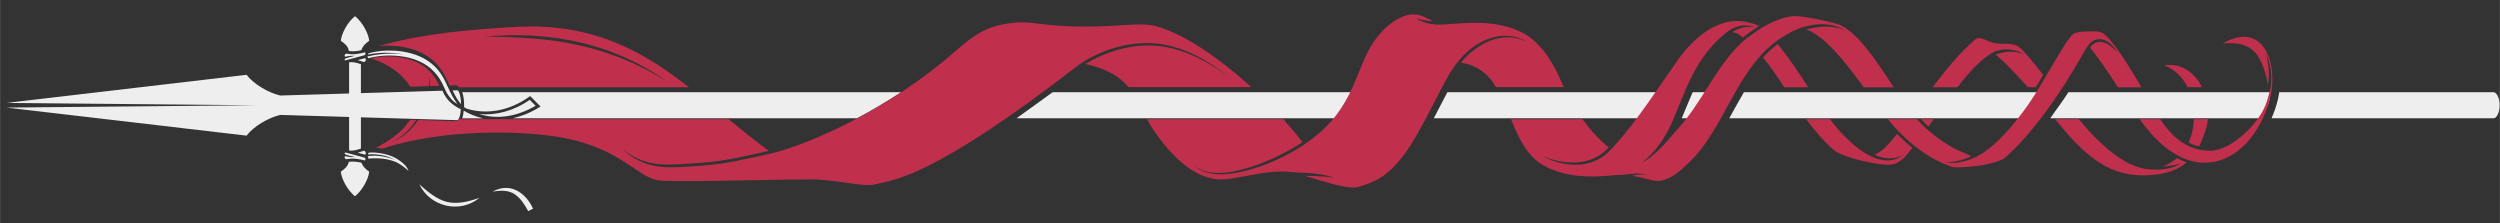 <?xml version="1.0" encoding="UTF-8" standalone="no"?>
<svg xmlns="http://www.w3.org/2000/svg" width="280" height="25" viewBox="0 0 74.083 6.615" version="1.1">
  <rect x="0" y="0" width="74.083" height="6.615" fill="#333333" stroke="none"/>
  <style>
    path { fill: #eee; }
    #banner { fill: #c0304d; }
  </style>
  <g transform="translate(-20.458,-34.877)">
    <path id="spear" d="m 116.891,133.418 c -0.388,0.309 -0.781,0.792 -1.076,1.314 -0.302,0.535 -0.487,1.082 -0.508,1.445 0.168,0.111 0.365,0.249 0.543,0.438 0.173,0.184 0.316,0.419 0.361,0.701 0.488,0.07 0.941,0.008 1.395,-0.094 0.146,-0.505 0.557,-0.831 0.871,-1.043 -0.021,-0.363 -0.207,-0.912 -0.51,-1.447 -0.295,-0.523 -0.688,-1.006 -1.076,-1.314 z m 2.814,3.562 v 0.002 c 0.003,-8.7e-4 0.007,-7.7e-4 0.01,-0.002 -0.003,3.4e-4 -0.007,-3e-4 -0.01,0 z m 0.77,0.285 v 0.002 c -0.783,0.023 -1.509,0.14 -2.096,0.318 10e-4,0.043 -0.003,0.087 -0.014,0.129 1.999,-0.442 3.898,-0.019 3.898,-0.019 0,0 -0.494,-0.08 -1.238,-0.088 -0.789,-0.008 -1.691,0.074 -2.699,0.307 -0.021,0.004 -0.041,0.012 -0.062,0.016 v 0.002 c 0.058,0.057 0.08,0.134 0.1,0.193 0.743,-0.212 1.811,-0.361 2.996,-0.287 1.428,0.089 2.967,0.49 4.07,1.5 1.024,0.938 1.287,1.787 1.639,2.498 0.242,0.49 0.719,1.135 1.27,1.398 -0.446,-0.585 -0.79,-1.286 -1.094,-1.961 -0.461,-1.024 -0.986,-2.057 -2.266,-2.898 -1.047,-0.688 -2.403,-1.024 -3.703,-1.098 -0.271,-0.015 -0.54,-0.015 -0.801,-0.012 z m -2.508,0.209 c -0.618,0.155 -1.268,0.291 -2.006,0.137 -0.224,-0.008 -0.298,0.281 -0.156,0.348 0.15,-0.055 0.304,-0.069 0.436,-0.084 0.374,-0.045 0.652,-0.018 0.652,-0.018 0,0 -0.274,0.058 -0.627,0.154 -0.159,0.045 -0.346,0.086 -0.488,0.166 -0.032,0.019 -0.046,0.052 -0.047,0.082 9e-5,0.004 -9e-5,0.004 0,0.008 0.002,0.057 0.048,0.11 0.119,0.088 l 2.08,-0.561 c 0.172,-0.048 0.177,-0.316 0.037,-0.318 z m 0.023,0.648 -0.799,0.215 c 0.075,0.019 0.145,0.038 0.209,0.061 0.146,0.052 0.413,0.135 0.479,0.15 0.191,0.015 0.341,-0.403 0.111,-0.426 z m 0.873,0.229 v 0.002 c 9.8e-4,-2.3e-4 0.003,2.2e-4 0.004,0 -0.001,-4.6e-4 -0.003,-8.2e-4 -0.004,-0.002 z m -2.537,0.213 v 0.002 l -0.094,0.025 v 3.475 l -7.693,0.229 -0.021,-0.004 c -1.281,-0.301 -2.966,-1.259 -3.744,-2.314 l -26.854,3.145 27.924,0.26 -27.926,0.26 26.855,3.139 c 0.779,-1.056 2.463,-2.014 3.744,-2.314 l 0.021,-0.004 7.693,0.229 v 3.736 l 0.094,0.027 c 0.391,0.019 0.714,-0.061 0.975,-0.145 0.091,-0.03 0.173,-0.059 0.25,-0.086 v -3.492 l 10.801,0.32 c 0.008,0 0.04,-0.007 0.092,-0.076 0.052,-0.07 0.11,-0.191 0.158,-0.346 0.065,-0.207 0.103,-0.491 0.127,-0.797 -1.156,-0.561 -1.628,-1.19 -1.957,-1.855 -0.036,-0.073 -0.071,-0.147 -0.105,-0.221 l -9.115,0.271 v -3.232 c -0.077,-0.026 -0.158,-0.056 -0.25,-0.086 -0.261,-0.084 -0.584,-0.163 -0.975,-0.145 z m 12.025,3.145 v 0.002 l -0.539,0.014 c 0.261,0.567 0.534,1.091 0.941,1.533 -0.01,-0.441 -0.064,-0.843 -0.152,-1.125 -0.049,-0.155 -0.106,-0.276 -0.158,-0.346 -0.052,-0.07 -0.084,-0.078 -0.092,-0.078 z m 0.525,0.217 c 0.014,0.038 0.028,0.069 0.041,0.107 0.111,0.356 0.176,0.828 0.176,1.35 0,0.066 -0.007,0.126 -0.012,0.188 0.066,0.055 0.134,0.109 0.207,0.16 2.077,0.704 4.748,0.386 7.074,-1.293 l 0.115,-0.082 1.164,1.17 -0.18,0.109 c -1.013,0.615 -1.999,0.999 -2.943,1.205 h 38.521 c 1.591,-0.841 3.251,-1.821 4.922,-2.914 z m 66.031,0 c -0.403,0.299 -0.732,0.526 -1.119,0.809 -0.774,0.567 -1.513,1.102 -2.223,1.605 -0.219,0.155 -0.481,0.352 -0.693,0.5 h 35.553 c 0.623,-0.76 1.183,-1.588 1.689,-2.576 0.058,-0.113 0.098,-0.225 0.152,-0.338 z m 44.146,0 c -0.322,0.611 -0.638,1.205 -0.99,1.891 -0.173,0.337 -0.354,0.681 -0.533,1.023 h 22.84 c 0.729,-0.975 1.404,-1.915 2.1,-2.914 z m 27.428,0 c -0.428,0.985 -0.815,1.966 -1.221,2.914 h 0.662 c 0.703,-0.928 1.35,-1.916 1.992,-2.914 z m 5.734,0 c -0.551,0.939 -1.086,1.914 -1.639,2.914 h 32.502 c 0.763,-0.979 1.396,-1.913 2.053,-2.914 -0.461,0 -0.698,0.011 -0.838,0 z m 36.285,0 c -0.709,1.127 -1.392,1.975 -2.025,2.914 h 3.816 19.695 c 0.455,-0.653 0.802,-1.323 0.963,-1.943 0.079,-0.3 0.093,-0.632 0.086,-0.971 z m 23.58,0 c -0.033,0.238 -0.073,0.473 -0.125,0.705 -0.165,0.739 -0.423,1.483 -0.736,2.209 h 9.209 8.947 6.668 c 0.15,0 0.318,-0.122 0.455,-0.385 0.137,-0.263 0.229,-0.646 0.229,-1.072 0,-0.426 -0.091,-0.81 -0.229,-1.072 -0.138,-0.263 -0.305,-0.385 -0.455,-0.385 h -6.668 -8.947 z m -195.65,0.852 c -1.821,1.271 -3.835,1.76 -5.648,1.592 1.785,0.552 3.948,0.437 6.309,-0.928 z m -7.383,1.205 c -0.027,0.278 -0.065,0.541 -0.131,0.75 -0.012,0.039 -0.028,0.07 -0.041,0.107 v 0.002 h 2.34 c -0.545,-0.123 -1.063,-0.298 -1.543,-0.523 -0.211,-0.099 -0.401,-0.201 -0.57,-0.309 -0.02,-0.011 -0.035,-0.02 -0.055,-0.027 z m -11.17,4.492 v 0.002 c -0.065,0.015 -0.333,0.098 -0.479,0.15 -0.064,0.023 -0.134,0.044 -0.209,0.062 l 0.799,0.213 c 0.23,-0.023 0.08,-0.443 -0.111,-0.428 z m -2.029,0.197 c -0.07,-0.011 -0.115,0.039 -0.117,0.092 9e-5,0.004 0,0.003 0,0.008 3.7e-4,0.03 0.014,0.063 0.045,0.082 0.143,0.081 0.329,0.121 0.488,0.166 0.353,0.096 0.627,0.152 0.627,0.152 0,0 -0.278,0.026 -0.652,-0.019 -0.131,-0.015 -0.286,-0.03 -0.436,-0.086 -0.142,0.067 -0.068,0.357 0.156,0.35 0.738,-0.155 1.388,-0.019 2.006,0.135 0.14,-0.003 0.135,-0.273 -0.037,-0.32 z m 3.301,0.002 v 0.002 c -0.28,-0.019 -0.524,-0.013 -0.76,0.014 0.006,0.034 0.011,0.118 -0.025,0.211 0.223,-0.038 0.397,-0.05 0.609,-0.039 0.175,0.011 0.389,0.019 0.805,0.084 0.239,0.038 0.481,0.09 0.68,0.156 0.573,0.191 0.918,0.391 0.918,0.391 0,0 -0.367,-0.156 -0.945,-0.299 -0.276,-0.068 -0.592,-0.116 -0.922,-0.15 -0.332,-0.034 -0.46,-0.023 -0.635,-0.023 -0.219,0.011 -0.401,0.011 -0.574,0.092 0.075,0.034 0.08,0.177 0.07,0.248 0.087,-0.015 0.119,-0.026 0.373,-0.037 0.879,-0.045 1.681,0.034 2.531,0.33 0.543,0.19 1.07,0.601 1.605,1.064 -0.085,-0.232 -0.294,-0.545 -0.451,-0.693 -0.772,-0.728 -1.547,-1.047 -2.303,-1.205 -0.382,-0.081 -0.697,-0.126 -0.977,-0.145 z m -2.227,1.02 c -0.235,-0.019 -0.475,-0.02 -0.725,0.018 -0.053,0.259 -0.187,0.48 -0.35,0.652 -0.178,0.188 -0.375,0.327 -0.543,0.438 0.021,0.363 0.206,0.911 0.508,1.445 0.295,0.523 0.688,1.006 1.076,1.314 0.388,-0.309 0.781,-0.792 1.076,-1.314 0.302,-0.535 0.489,-1.084 0.51,-1.447 -0.303,-0.205 -0.697,-0.517 -0.855,-0.992 -0.231,-0.052 -0.462,-0.093 -0.697,-0.113 z m 7.164,2.523 c 1.193,2.539 4.566,3.32 6.732,1.512 -1.423,0.507 -2.624,0.727 -3.699,0.447 -1.008,-0.262 -1.975,-0.986 -3.033,-1.959 z m 9.529,0.412 v 0.002 c -0.43,0.026 -0.883,0.157 -1.352,0.418 1.031,-0.202 1.881,-0.123 2.479,0.279 0.704,0.474 1.141,1.214 1.518,1.895 l 0.539,-0.277 c -0.388,-0.882 -1.085,-1.714 -1.969,-2.098 -0.377,-0.164 -0.785,-0.244 -1.215,-0.219 z" transform="scale(0.265)" />
    <path id="banner" d="m 62.391,35.306 c -0.331,-0.028 -0.734,0.222 -1.039,0.57 -0.466,0.53 -0.587,1.158 -0.918,1.804 -0.304,0.594 -0.664,1.005 -1.192,1.385 -0.15,0.109 -0.332,0.224 -0.472,0.302 -0.528,0.296 -1.051,0.501 -1.563,0.609 -0.306,0.065 -0.564,0.083 -0.799,0.051 -0.436,-0.059 -0.593,-0.291 -0.593,-0.291 0,0 0.17,0.219 0.596,0.26 0.233,0.022 0.481,-0.005 0.782,-0.078 0.504,-0.122 1.009,-0.334 1.533,-0.627 0.132,-0.074 0.242,-0.143 0.328,-0.202 -0.167,-0.221 -0.362,-0.45 -0.568,-0.679 h -4.032 c 0.059,0.112 0.12,0.225 0.197,0.337 0.457,0.668 1.121,1.386 1.902,1.445 0.237,0.018 0.574,-0.054 0.951,-0.123 0.377,-0.069 0.796,-0.139 1.206,-0.095 0.118,0.012 0.261,0.02 0.371,0.023 0.245,0.007 0.457,0.033 0.64,0.072 0.172,0.037 0.282,0.079 0.282,0.079 0,0 -0.116,-0.02 -0.288,-0.036 -0.195,-0.017 -0.353,-0.02 -0.591,-0.027 0.158,0.049 0.338,0.107 0.528,0.162 0.208,0.061 0.422,0.118 0.606,0.152 0.185,0.035 0.342,0.045 0.429,0.022 0.582,-0.156 0.912,-0.372 1.309,-0.869 0.312,-0.391 0.629,-0.99 0.914,-1.544 0.183,-0.355 0.349,-0.691 0.5,-0.942 0.118,-0.196 0.256,-0.381 0.406,-0.537 0.277,-0.289 0.609,-0.481 0.947,-0.558 0.295,-0.067 0.55,-0.023 0.719,0.039 0.169,0.061 0.251,0.131 0.251,0.131 0,1e-5 -0.089,-0.062 -0.258,-0.111 -0.171,-0.05 -0.418,-0.076 -0.698,5.29e-4 -0.322,0.088 -0.632,0.282 -0.899,0.559 -0.044,0.046 -0.087,0.094 -0.127,0.144 0.376,0.057 0.651,0.227 0.857,0.465 0.069,0.079 0.126,0.17 0.182,0.261 h 2.007 c -0.022,-0.048 -0.045,-0.096 -0.065,-0.144 -0.174,-0.418 -0.559,-1.199 -1.231,-1.507 -0.763,-0.349 -1.57,-0.252 -2.183,-0.212 -0.104,0.007 -0.22,0.015 -0.315,0.007 -0.163,-0.014 -0.304,-0.048 -0.419,-0.096 -0.109,-0.045 -0.172,-0.092 -0.172,-0.092 0,0 0.073,0.027 0.184,0.05 0.106,0.022 0.208,0.032 0.331,0.043 -0.048,-0.024 -0.095,-0.049 -0.14,-0.073 -0.119,-0.063 -0.236,-0.119 -0.397,-0.133 z m 11.234,0.047 c -0.224,0.014 -0.517,0.098 -0.923,0.324 h -5.29e-4 c -0.202,0.137 -0.42,0.271 -0.598,0.431 -0.787,0.714 -1.206,1.814 -1.947,2.613 -0.166,0.179 -0.58,0.728 -1.043,0.98 0.336,-0.276 0.582,-0.59 0.767,-0.943 0.459,-0.878 0.65,-2.017 1.687,-2.877 0.044,-0.039 0.097,-0.076 0.144,-0.107 0.172,-0.117 0.36,-0.151 0.51,-0.143 0.145,0.008 0.233,0.052 0.233,0.052 0,0 -0.095,-0.022 -0.232,-0.008 -0.135,0.013 -0.285,0.06 -0.433,0.153 0.124,0.014 0.23,0.073 0.314,0.166 0.133,-0.111 0.348,-0.264 0.483,-0.348 -0.074,-0.034 -0.169,-0.069 -0.335,-0.109 -0.408,-0.099 -0.798,0.002 -1.152,0.218 -0.355,0.216 -0.672,0.549 -0.927,0.908 -0.536,0.758 -1.2,1.788 -1.852,2.511 -0.11,0.125 -0.247,0.263 -0.376,0.351 -0.414,0.283 -0.903,0.265 -1.259,0.177 -0.355,-0.087 -0.555,-0.219 -0.555,-0.219 0,0 0.212,0.112 0.564,0.176 0.355,0.065 0.819,0.06 1.199,-0.206 0.086,-0.059 0.166,-0.129 0.24,-0.207 -0.276,-0.214 -0.542,-0.509 -0.78,-0.835 h -2.118 c 0.236,0.579 0.49,1.142 1.047,1.413 0.647,0.315 1.292,0.313 1.952,0.25 0.075,-0.007 0.143,-0.013 0.211,-0.014 0.196,-0.004 0.402,-0.043 0.554,-0.041 0.153,0.002 0.249,0.037 0.249,0.037 0,0 -0.1,-0.017 -0.247,5.29e-4 -0.054,0.006 -0.117,0.019 -0.183,0.032 0.073,0.012 0.146,0.024 0.217,0.037 0.213,0.039 0.46,0.15 0.672,0.1 0.304,-0.071 0.534,-0.277 0.82,-0.547 0.286,-0.27 0.589,-0.688 0.951,-1.34 0.599,-1.08 1.09,-2.13 2.279,-2.613 0.045,-0.018 0.089,-0.032 0.133,-0.045 0.054,-0.015 0.108,-0.029 0.162,-0.041 0.284,-0.065 0.545,-0.056 0.756,-0.002 0.2,0.051 0.314,0.129 0.314,0.129 0,0 -0.125,-0.058 -0.322,-0.086 -0.212,-0.03 -0.452,-0.017 -0.728,0.045 -0.028,0.006 -0.057,0.014 -0.086,0.021 0.407,0.157 0.813,0.578 1.21,1.069 0.168,0.208 0.333,0.43 0.495,0.65 h 0.883 c -0.009,-0.015 -0.019,-0.029 -0.028,-0.044 -0.553,-0.865 -1.055,-1.561 -1.558,-1.805 -0.019,-0.009 -0.106,-0.037 -0.218,-0.066 -0.112,-0.029 -0.253,-0.061 -0.4,-0.092 -0.294,-0.061 -0.615,-0.111 -0.747,-0.103 z m -23.054,0.194 v 5.29e-4 c -0.787,0.057 -1.205,0.319 -1.769,0.818 -1.964,1.735 -4.329,2.772 -5.447,3.049 -0.028,0.007 -0.057,0.013 -0.082,0.018 -0.714,0.154 -1.295,0.311 -2.13,0.363 -0.121,0.007 -0.235,0.015 -0.345,0.022 -0.36,0.024 -0.684,0.034 -1.001,-0.038 -0.6,-0.136 -0.903,-0.501 -0.903,-0.501 0,0 0.333,0.335 0.915,0.439 0.312,0.057 0.622,0.036 0.983,0.013 0.11,-0.007 0.225,-0.016 0.346,-0.023 0.823,-0.051 1.394,-0.205 2.103,-0.358 -0.418,-0.306 -0.808,-0.623 -1.193,-0.939 h -7.992 c -1.96e-4,0 -2.17e-4,0.001 -5.29e-4,0.001 -0.023,0.031 -0.055,0.056 -0.095,0.056 h -5.3e-4 L 32.848,38.434 c -0.131,0.196 -0.283,0.354 -0.438,0.465 -0.212,0.151 -0.381,0.196 -0.381,0.196 0,0 0.165,-0.058 0.366,-0.217 0.141,-0.112 0.277,-0.264 0.397,-0.447 l -0.182,-0.005 c -0.12,0.194 -0.296,0.365 -0.492,0.512 -0.177,0.133 -0.355,0.232 -0.528,0.317 0.065,0.003 0.131,0.015 0.197,0.027 1.823,-0.604 4.239,-0.543 5.412,-0.311 0.837,0.166 1.373,0.455 1.777,0.714 0.403,0.259 0.673,0.483 0.97,0.532 0.098,0.016 0.328,0.025 0.638,0.027 0.31,0.002 0.703,-0.002 1.137,-0.009 0.869,-0.013 1.905,-0.037 2.784,-0.041 0.346,-0.002 0.73,0.057 1.068,0.105 0.338,0.049 0.634,0.084 0.778,0.049 0.322,-0.079 0.731,-0.115 1.627,-0.564 0.881,-0.441 2.233,-1.273 4.396,-2.947 0.135,-0.104 0.302,-0.2 0.444,-0.273 0.713,-0.367 1.48,-0.491 2.166,-0.36 0.597,0.115 1.087,0.393 1.395,0.596 0.318,0.21 0.487,0.36 0.487,0.36 0,0 -0.175,-0.143 -0.499,-0.342 -0.313,-0.192 -0.806,-0.454 -1.394,-0.553 -0.673,-0.115 -1.418,0.019 -2.116,0.377 -0.077,0.04 -0.155,0.083 -0.234,0.129 0.658,0.146 1.028,0.391 1.276,0.689 h 3.64 c -0.938,-0.853 -1.997,-1.584 -2.821,-1.805 -0.554,-0.148 -1.209,0.064 -2.667,-0.003 -0.704,-0.032 -1.082,-0.137 -1.484,-0.108 z M 36.128,35.661 v 5.29e-4 c -0.107,5.29e-4 -0.216,0.004 -0.327,0.009 -1.392,0.077 -2.82,0.199 -4.126,0.572 0.133,-0.014 0.273,-0.018 0.418,-0.01 0.355,0.02 0.728,0.11 1.023,0.304 0.357,0.235 0.508,0.531 0.631,0.805 0.011,0.024 0.021,0.046 0.031,0.069 l 0.182,-0.005 h 5.29e-4 c 0.04,0 0.072,0.025 0.095,0.056 1.98e-4,0 2.06e-4,0.001 5.29e-4,0.001 h 6.816 c -0.288,-0.223 -0.578,-0.439 -0.879,-0.635 -1.065,-0.692 -2.255,-1.176 -3.864,-1.166 z m 46.332,0.145 c -0.187,0.007 -0.357,-0.006 -0.542,0.065 -0.023,0.009 -0.087,0.068 -0.159,0.168 -0.073,0.1 -0.16,0.238 -0.261,0.404 -0.201,0.332 -0.454,0.775 -0.747,1.249 -0.192,0.31 -0.494,0.721 -0.816,1.079 -0.281,0.311 -0.537,0.533 -0.783,0.681 -0.17,0.102 -0.604,0.318 -1.063,0.236 0.243,0.024 0.682,-0.114 0.788,-0.188 -0.066,-0.02 -0.137,-0.062 -0.193,-0.083 -0.47,-0.181 -0.821,-0.457 -1.09,-0.681 -0.121,-0.102 -0.226,-0.213 -0.326,-0.327 l -0.862,5.29e-4 c 0.014,0.019 0.029,0.038 0.043,0.055 0.426,0.524 1.082,1.098 1.851,1.357 h 5.29e-4 5.29e-4 c 0.034,0.013 0.162,0.021 0.311,0.011 0.385,-0.026 0.819,-0.065 1.216,-0.244 0.468,-0.391 0.89,-0.917 1.235,-1.371 0.639,-0.876 0.98,-1.505 1.179,-1.843 0.059,-0.1 0.128,-0.216 0.218,-0.275 0.109,-0.072 0.243,-0.077 0.352,-0.038 0.152,0.057 0.254,0.17 0.315,0.248 0.063,0.081 0.092,0.135 0.092,0.135 0,0 -0.04,-0.047 -0.113,-0.116 -0.07,-0.066 -0.181,-0.161 -0.317,-0.196 -0.092,-0.025 -0.2,-0.014 -0.282,0.041 -0.046,0.03 -0.084,0.072 -0.112,0.116 0.285,0.344 0.52,0.708 0.826,1.176 h 0.696 c -0.28,-0.482 -0.598,-1.009 -0.921,-1.391 -0.105,-0.125 -0.177,-0.192 -0.25,-0.227 -0.073,-0.036 -0.153,-0.043 -0.286,-0.038 z m -46.574,0.114 c 0.195,0.003 0.404,0.012 0.613,0.032 0.304,0.029 0.61,0.072 0.918,0.133 0.789,0.156 1.463,0.425 1.999,0.71 0.512,0.272 0.818,0.51 0.818,0.51 0,0 -0.318,-0.22 -0.838,-0.471 -0.547,-0.264 -1.212,-0.507 -1.996,-0.662 -0.305,-0.06 -0.608,-0.103 -0.91,-0.132 -0.825,-0.079 -1.658,-0.079 -1.658,-0.079 v -5.29e-4 c 0,0 0.467,-0.049 1.054,-0.04 z m 51.11,0.048 c -0.186,-0.01 -0.411,0.051 -0.674,0.199 0.236,-0.024 0.438,-0.013 0.61,0.041 0.221,0.071 0.388,0.216 0.503,0.442 0.096,0.189 0.2,0.479 0.23,0.768 0.039,-0.243 0.032,-0.468 0.003,-0.659 -0.03,-0.203 -0.076,-0.334 -0.076,-0.334 0,0 0.066,0.123 0.119,0.326 0.054,0.21 0.084,0.478 0.026,0.764 -0.046,0.171 -0.081,0.324 -0.143,0.478 -0.119,0.293 -0.349,0.595 -0.618,0.841 -0.319,0.292 -0.691,0.505 -1.01,0.51 -0.73,0.011 -1.195,-0.482 -1.49,-0.934 h -0.613 -5.29e-4 c 0.197,0.271 0.447,0.576 0.756,0.824 0.382,0.307 0.84,0.518 1.364,0.452 0.459,-0.058 0.848,-0.323 1.149,-0.688 0.301,-0.365 0.513,-0.83 0.613,-1.278 0.116,-0.52 0.044,-1.118 -0.217,-1.46 -0.131,-0.171 -0.305,-0.278 -0.532,-0.29 z m -7.899,0.037 c -0.038,0.002 -0.072,0.014 -0.112,0.048 -0.462,0.394 -0.889,0.924 -1.256,1.41 h 0.737 c 0.346,-0.453 0.634,-0.762 0.968,-0.982 0.046,-0.03 0.09,-0.057 0.139,-0.077 0.219,-0.088 0.44,-0.072 0.608,-0.029 0.162,0.041 0.252,0.106 0.252,0.106 0,0 -0.101,-0.045 -0.26,-0.064 -0.167,-0.019 -0.365,-0.002 -0.57,0.074 -0.001,0 -0.001,0.001 -0.002,0.001 0.314,0.273 0.63,0.609 0.951,0.97 h 0.234 c 0.073,-0.122 0.144,-0.24 0.219,-0.366 -0.275,-0.349 -0.532,-0.673 -0.705,-0.819 -0.085,-0.071 -0.213,-0.095 -0.349,-0.102 -0.136,-0.007 -0.277,0.001 -0.39,-0.021 -0.133,-0.026 -0.243,-0.09 -0.337,-0.124 -0.047,-0.017 -0.089,-0.027 -0.127,-0.025 z m -5.959,0.177 c -0.159,0.12 -0.303,0.253 -0.435,0.399 0.224,0.267 0.431,0.578 0.628,0.882 h 0.712 C 73.771,37.041 73.477,36.596 73.138,36.183 Z m -41.216,0.369 c -0.177,0.003 -0.336,0.026 -0.471,0.054 0.23,0.077 0.452,0.178 0.643,0.31 0.221,0.153 0.398,0.336 0.516,0.53 l 0.557,-0.017 c 0.002,-0.011 0.003,-0.023 0.004,-0.034 0.014,-0.17 -0.006,-0.284 -0.006,-0.284 0,-1.1e-5 0.033,0.112 0.031,0.285 -9.8e-5,0.01 -0.001,0.021 -0.002,0.032 l 0.281,-0.008 c -0.07,-0.152 -0.152,-0.312 -0.347,-0.49 -0.27,-0.247 -0.658,-0.351 -1.023,-0.374 -0.063,-0.004 -0.123,-0.005 -0.182,-0.004 z m 52.832,0.25 c -0.051,2.65e-4 -0.103,0.004 -0.156,0.013 0.259,0.105 0.474,0.287 0.618,0.522 0.025,0.041 0.046,0.084 0.067,0.126 h 0.428 c -0.03,-0.06 -0.061,-0.12 -0.098,-0.175 -0.206,-0.298 -0.504,-0.489 -0.859,-0.486 z m -10.773,1.608 c 0.252,0.336 0.535,0.671 0.849,0.939 0.191,0.122 0.541,0.234 0.873,0.309 0.166,0.037 0.328,0.067 0.464,0.084 0.136,0.017 0.246,0.022 0.302,0.016 0.189,-0.022 0.323,-0.088 0.526,-0.33 0.041,-0.049 0.088,-0.11 0.134,-0.169 -0.165,-0.132 -0.316,-0.27 -0.454,-0.413 -0.083,0.105 -0.165,0.205 -0.247,0.294 -0.14,0.152 -0.28,0.274 -0.424,0.32 0.009,0.005 0.017,0.008 0.026,0.012 0.2,0.091 0.399,0.115 0.562,0.088 0.155,-0.025 0.249,-0.089 0.249,-0.089 0,0 -0.079,0.082 -0.239,0.131 -0.166,0.051 -0.384,0.039 -0.608,-0.05 -0.35,-0.139 -0.684,-0.442 -0.911,-0.672 -0.135,-0.139 -0.268,-0.304 -0.394,-0.469 z m 3.402,0 c 0.078,0.082 0.162,0.164 0.222,0.218 0.057,-0.077 0.107,-0.146 0.16,-0.218 z m 3.977,0 c 0.041,0.049 0.081,0.098 0.122,0.148 0.485,0.596 0.92,1.005 1.374,1.246 0.454,0.241 0.928,0.317 1.501,0.246 0.398,-0.05 0.683,-0.175 0.899,-0.359 -0.099,-0.034 -0.193,-0.079 -0.285,-0.127 -0.138,0.117 -0.284,0.194 -0.417,0.246 0.125,-0.007 0.234,-0.02 0.337,-0.04 0.124,-0.025 0.206,-0.053 0.206,-0.053 0,0 -0.072,0.048 -0.194,0.095 -0.127,0.049 -0.288,0.087 -0.469,0.091 -0.142,0.004 -0.301,-0.001 -0.434,-0.027 -0.497,-0.096 -0.967,-0.444 -1.395,-0.867 -0.194,-0.191 -0.374,-0.396 -0.546,-0.6 z m 4.113,0 c -0.016,0.278 -0.07,0.509 -0.156,0.693 0.095,0.048 0.197,0.086 0.307,0.112 0.089,-0.171 0.161,-0.362 0.223,-0.573 0.022,-0.075 0.033,-0.154 0.041,-0.233 z" />
  </g>
</svg>